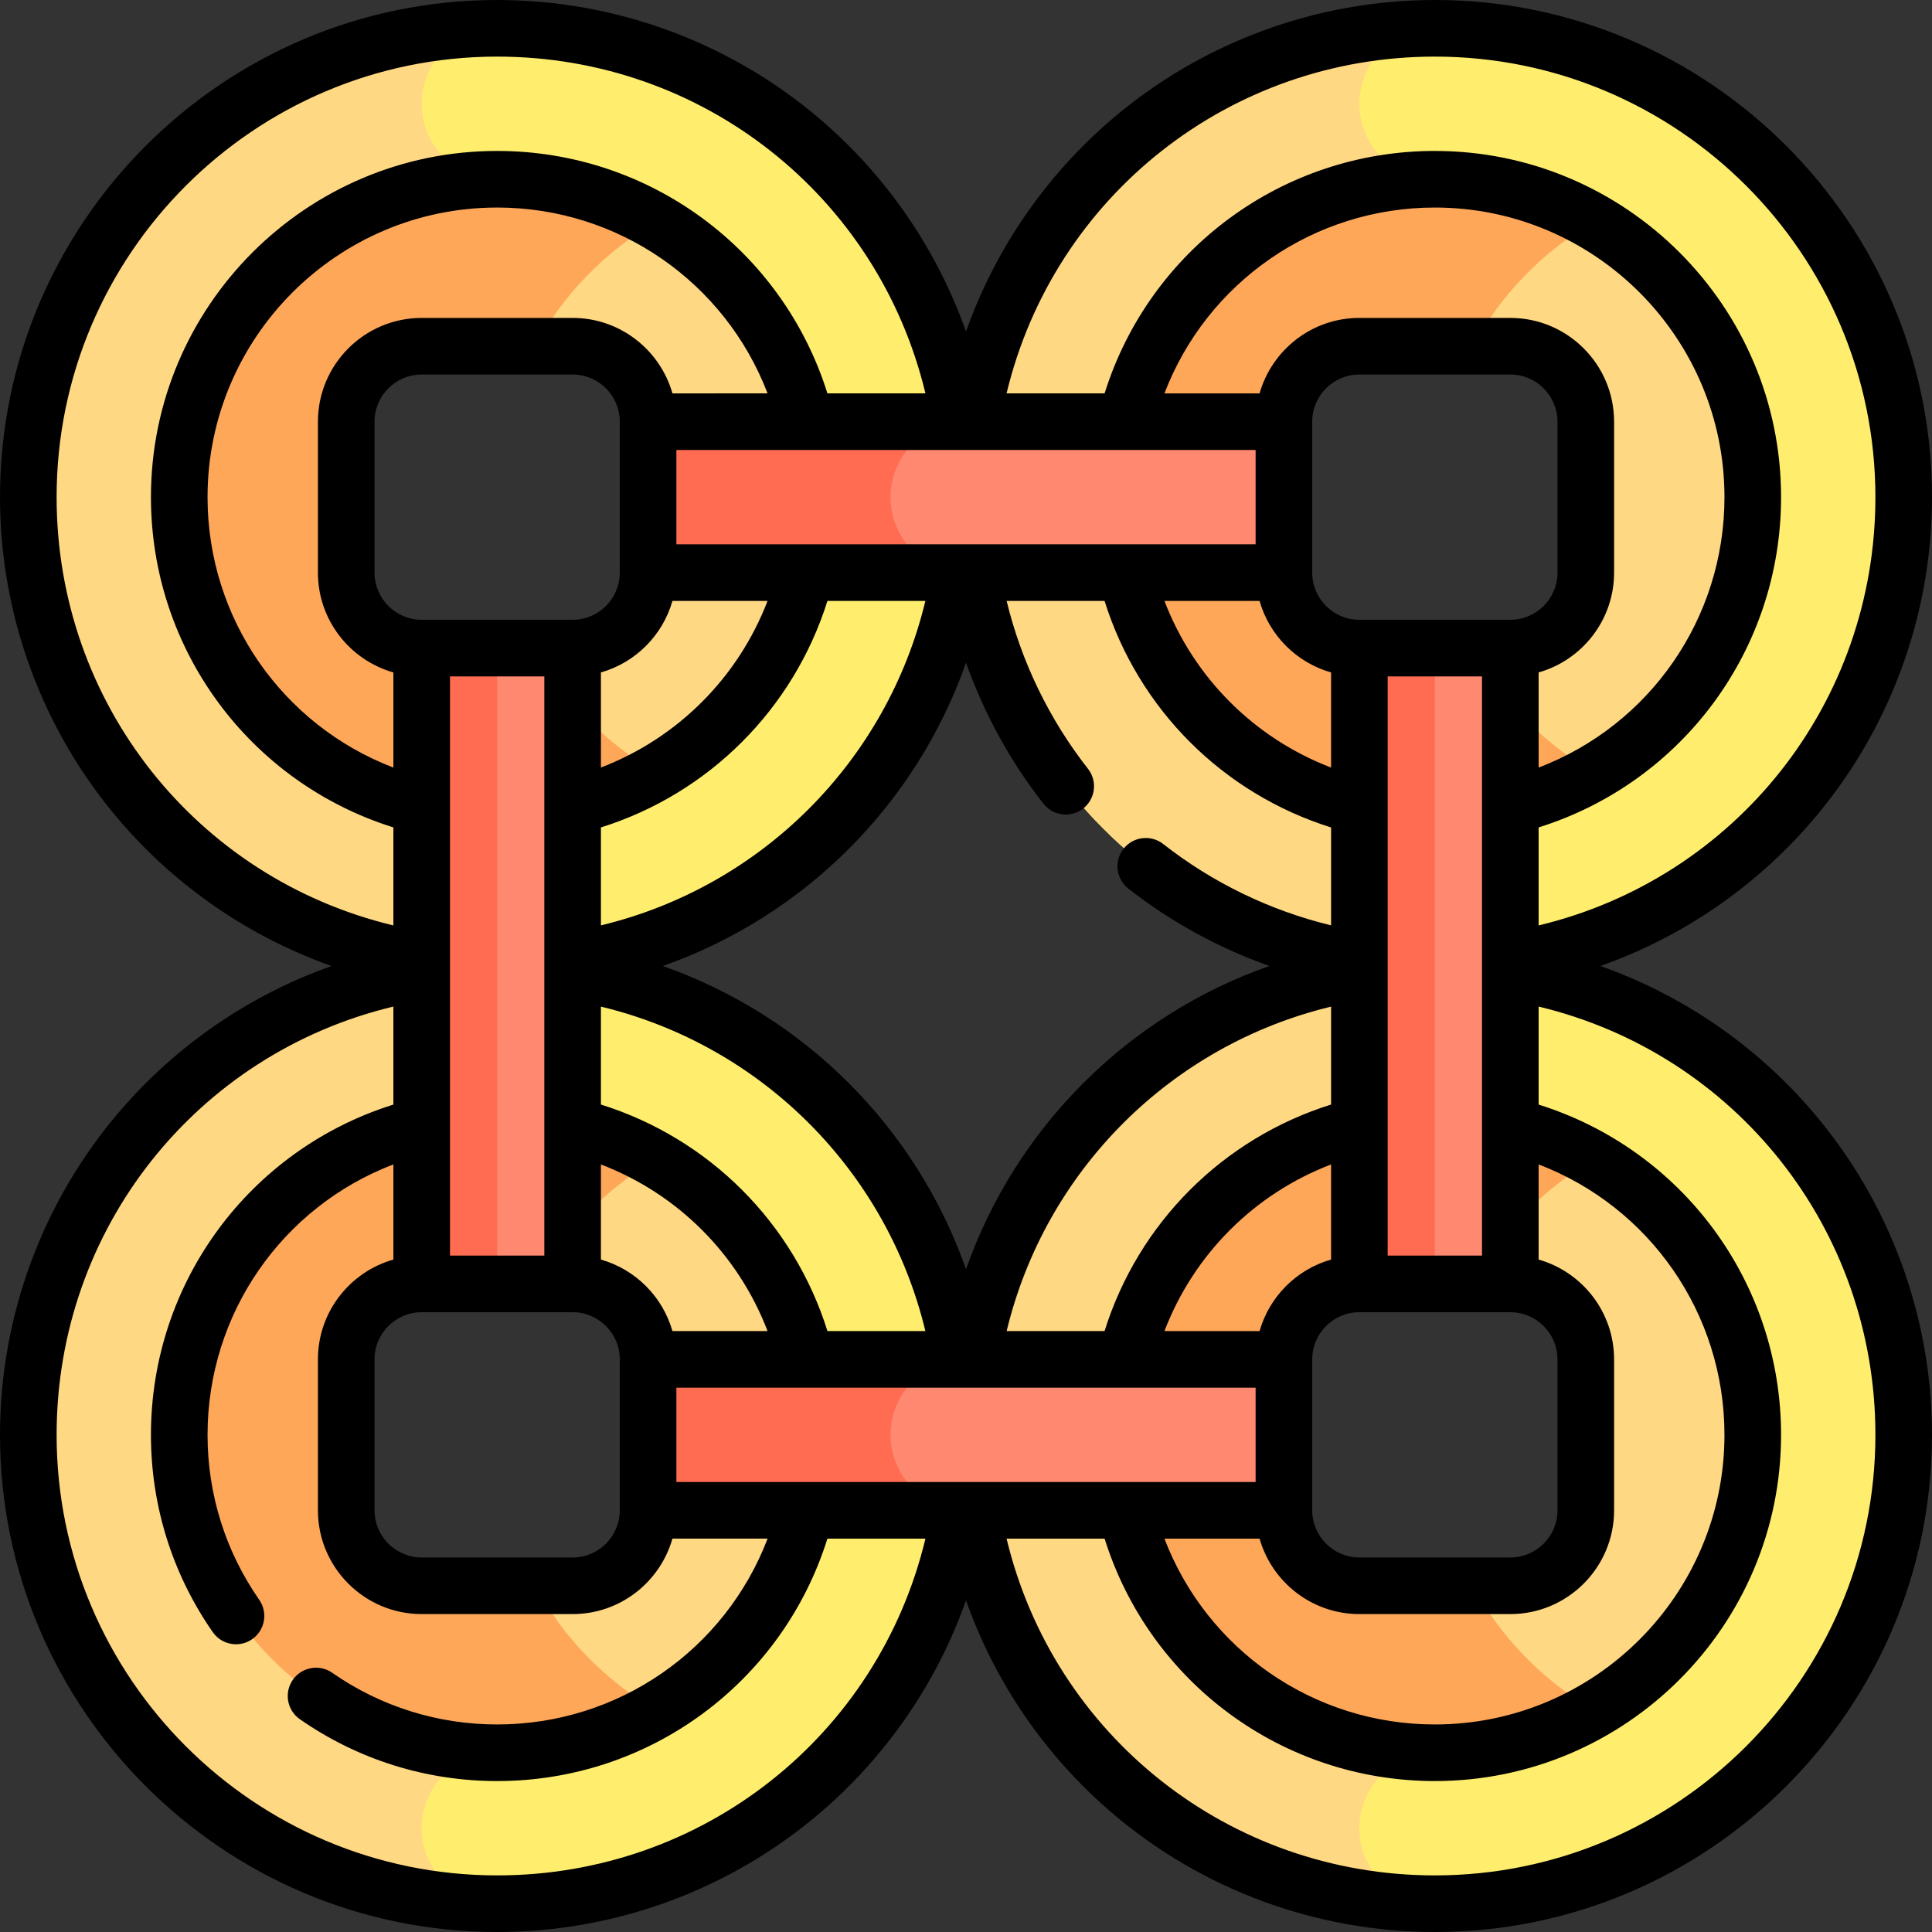 <svg id="Capa_1" enable-background="new 0 0 512 512" height="512" viewBox="0 0 512 512" width="512" xmlns="http://www.w3.org/2000/svg"><rect x="0" y="0" width="512" height="512" fill="#333333" stroke="none"/><g><g><path d="m131.75 7.5c-68.62 0-124.25 55.63-124.25 124.25s55.63 124.25 124.25 124.25 124.25-55.63 124.25-124.25-55.63-124.25-124.25-124.25zm0 198.5c-41.006 0-74.25-33.244-74.25-74.25s33.244-74.25 74.25-74.25 74.25 33.244 74.25 74.25-33.244 74.25-74.25 74.25z" fill="#ffee6e"/></g><g><path d="m111.75 236c0-11.046 8.954-20 20-20v-10c-41.006 0-74.25-33.244-74.25-74.25s33.244-74.25 74.25-74.25v-10c-11.046 0-20-8.954-20-20s8.954-20 20-20c-68.62 0-124.25 55.63-124.25 124.25s55.63 124.25 124.25 124.25c-11.046 0-20-8.954-20-20z" fill="#ffd883"/></g><g><path d="m131.75 47.5c-46.46 0-84.25 37.79-84.25 84.25s37.79 84.25 84.25 84.25 84.25-37.79 84.25-84.25-37.79-84.25-84.25-84.25zm40 104.25c0 11.05-8.95 20-20 20h-40c-11.05 0-20-8.95-20-20v-40c0-11.05 8.95-20 20-20h40c11.05 0 20 8.95 20 20z" fill="#ffd883"/></g><g><path d="m141.837 171.75h-30.087c-11.05 0-20-8.95-20-20v-40c0-11.05 8.95-20 20-20h30.087c7.415-13.72 18.536-25.13 32.009-32.934-12.395-7.182-26.767-11.316-42.096-11.316-46.46 0-84.25 37.79-84.25 84.25s37.79 84.25 84.25 84.25c15.329 0 29.701-4.134 42.096-11.316-13.473-7.804-24.593-19.214-32.009-32.934z" fill="#ffa759"/></g><g><path d="m380.25 7.5c-68.62 0-124.25 55.63-124.25 124.25s55.63 124.25 124.25 124.25 124.25-55.63 124.25-124.25-55.63-124.25-124.25-124.25zm0 198.5c-41.006 0-74.25-33.244-74.25-74.25s33.244-74.25 74.25-74.25 74.25 33.244 74.25 74.25-33.244 74.25-74.25 74.25z" fill="#ffee6e"/></g><g><path d="m360.25 236c0-11.046 8.954-20 20-20v-10c-41.006 0-74.25-33.244-74.25-74.25s33.244-74.25 74.25-74.25v-10c-11.046 0-20-8.954-20-20s8.954-20 20-20c-68.62 0-124.25 55.63-124.25 124.25s55.63 124.25 124.25 124.25c-11.046 0-20-8.954-20-20z" fill="#ffd883"/></g><g><path d="m380.25 47.5c-46.46 0-84.25 37.79-84.25 84.25s37.79 84.25 84.25 84.25 84.25-37.79 84.25-84.25-37.79-84.25-84.25-84.25zm40 104.25c0 11.05-8.95 20-20 20h-40c-11.05 0-20-8.95-20-20v-40c0-11.05 8.95-20 20-20h40c11.05 0 20 8.95 20 20z" fill="#ffd883"/></g><g><path d="m390.337 171.75h-30.087c-11.05 0-20-8.95-20-20v-40c0-11.05 8.95-20 20-20h30.087c7.415-13.72 18.536-25.13 32.009-32.934-12.395-7.182-26.767-11.316-42.096-11.316-46.46 0-84.25 37.79-84.25 84.25s37.79 84.25 84.25 84.25c15.329 0 29.701-4.134 42.096-11.316-13.473-7.804-24.593-19.214-32.009-32.934z" fill="#ffa759"/></g><g><path d="m131.75 256c-68.62 0-124.25 55.63-124.25 124.25s55.63 124.25 124.25 124.25 124.25-55.63 124.25-124.25-55.63-124.25-124.25-124.25zm0 198.5c-41.006 0-74.25-33.244-74.25-74.25s33.244-74.25 74.25-74.25 74.25 33.244 74.25 74.25-33.244 74.25-74.25 74.25z" fill="#ffee6e"/></g><g><path d="m111.75 484.5c0-11.046 8.954-20 20-20v-10c-41.006 0-74.25-33.244-74.25-74.25s33.244-74.25 74.25-74.25v-10c-11.046 0-20-8.954-20-20s8.954-20 20-20c-68.62 0-124.25 55.63-124.25 124.25s55.63 124.25 124.25 124.25c-11.046 0-20-8.954-20-20z" fill="#ffd883"/></g><g><path d="m131.75 296c-46.46 0-84.25 37.79-84.25 84.25s37.79 84.25 84.25 84.25 84.25-37.79 84.25-84.25-37.79-84.25-84.25-84.25zm40 104.25c0 11.05-8.95 20-20 20h-40c-11.05 0-20-8.95-20-20v-40c0-11.05 8.95-20 20-20h40c11.05 0 20 8.95 20 20z" fill="#ffd883"/></g><g><path d="m141.837 420.25h-30.087c-11.05 0-20-8.95-20-20v-40c0-11.05 8.95-20 20-20h30.087c7.415-13.72 18.536-25.13 32.009-32.934-12.395-7.182-26.767-11.316-42.096-11.316-46.46 0-84.25 37.79-84.25 84.25s37.79 84.25 84.25 84.25c15.329 0 29.701-4.134 42.096-11.316-13.473-7.804-24.593-19.214-32.009-32.934z" fill="#ffa759"/></g><g><path d="m380.25 256c-68.62 0-124.25 55.63-124.25 124.25s55.63 124.25 124.25 124.25 124.25-55.63 124.25-124.25-55.63-124.25-124.25-124.25zm0 198.5c-41.006 0-74.25-33.244-74.25-74.25s33.244-74.25 74.25-74.25 74.25 33.244 74.25 74.25-33.244 74.25-74.25 74.25z" fill="#ffee6e"/></g><g><path d="m360.25 484.5c0-11.046 8.954-20 20-20v-10c-41.006 0-74.25-33.244-74.25-74.25s33.244-74.25 74.25-74.25v-10c-11.046 0-20-8.954-20-20s8.954-20 20-20c-68.62 0-124.25 55.63-124.25 124.25s55.63 124.25 124.25 124.25c-11.046 0-20-8.954-20-20z" fill="#ffd883"/></g><g><path d="m380.25 296c-46.46 0-84.25 37.79-84.25 84.25s37.79 84.25 84.25 84.25 84.25-37.79 84.25-84.25-37.79-84.25-84.25-84.25zm40 104.25c0 11.05-8.95 20-20 20h-40c-11.05 0-20-8.95-20-20v-40c0-11.05 8.95-20 20-20h40c11.05 0 20 8.95 20 20z" fill="#ffd883"/></g><g><path d="m390.337 420.25h-30.087c-11.05 0-20-8.95-20-20v-40c0-11.05 8.95-20 20-20h30.087c7.415-13.72 18.536-25.13 32.009-32.934-12.395-7.182-26.767-11.316-42.096-11.316-46.46 0-84.25 37.79-84.25 84.25s37.79 84.25 84.25 84.25c15.329 0 29.701-4.134 42.096-11.316-13.473-7.804-24.593-19.214-32.009-32.934z" fill="#ffa759"/></g><g><path d="m111.75 171.75h40v168.5h-40z" fill="#ff8870"/></g><g><path d="m111.75 171.75h20v168.5h-20z" fill="#ff6c52"/></g><g><path d="m360.25 171.75h40v168.5h-40z" fill="#ff8870"/></g><g><path d="m360.25 171.75h20v168.5h-20z" fill="#ff6c52"/></g><g><path d="m236 47.5h40v168.5h-40z" fill="#ff8870" transform="matrix(0 1 -1 0 387.75 -124.25)"/></g><g><path d="m236 296h40v168.5h-40z" fill="#ff8870" transform="matrix(0 1 -1 0 636.25 124.25)"/></g><g><path d="m236 131.75c0-11.046 8.954-20 20-20h-84.25v40h84.25c-11.046 0-20-8.954-20-20z" fill="#ff6c52"/></g><g><path d="m236 380.25c0-11.046 8.954-20 20-20h-84.25v40h84.25c-11.046 0-20-8.954-20-20z" fill="#ff6c52"/></g><path d="m424.134 256c21.632-7.654 41.097-20.929 56.23-38.602 20.401-23.825 31.636-54.242 31.636-85.648 0-72.647-59.103-131.75-131.75-131.75-31.292 0-61.625 11.163-85.411 31.433-17.785 15.156-31.147 34.707-38.837 56.44-7.654-21.636-20.932-41.106-38.609-56.241-23.823-20.399-54.239-31.632-85.643-31.632-72.647 0-131.75 59.103-131.75 131.75 0 31.406 11.235 61.823 31.636 85.648 15.133 17.673 34.6 30.949 56.232 38.603-21.599 7.641-41.039 20.885-56.165 38.522-20.444 23.838-31.703 54.284-31.703 85.727 0 72.647 59.103 131.75 131.75 131.75 31.385 0 61.786-11.222 85.604-31.598 17.695-15.138 30.987-34.621 38.647-56.273 7.669 21.675 20.98 41.177 38.701 56.32 23.808 20.346 54.19 31.551 85.548 31.551 72.647 0 131.75-59.103 131.75-131.75 0-31.395-11.228-61.803-31.615-85.624-15.135-17.684-34.609-30.968-56.251-38.626zm-244.884 136.75v-25h153.5v25zm153.5-273.5v25h-153.5v-25zm-24.16 233.5c7.786-20.352 23.812-36.376 44.16-44.16v25.208c-9.142 2.596-16.356 9.81-18.952 18.952zm-89.306 0c-8.991-28.689-31.349-51.046-60.034-60.035v-25.949c42.528 10.233 75.754 43.461 85.985 85.984zm-15.877-193.5c-7.793 20.325-23.855 36.372-44.157 44.156v-25.204c9.142-2.596 16.356-9.81 18.952-18.952zm130.391 0c2.596 9.142 9.81 16.355 18.952 18.952v25.208c-20.341-7.783-36.371-23.81-44.159-44.16zm66.452 5h-40c-6.893 0-12.5-5.607-12.5-12.5v-40c0-6.893 5.607-12.5 12.5-12.5h40c6.893 0 12.5 5.607 12.5 12.5v40c0 6.893-5.607 12.5-12.5 12.5zm-107.532-5c8.994 28.688 31.36 51.049 60.032 60.035v25.942c-16.121-3.905-31.362-11.263-44.483-21.554-3.259-2.557-7.974-1.986-10.53 1.272-2.556 3.26-1.986 7.975 1.273 10.53 11.276 8.844 23.944 15.762 37.379 20.513-37.546 13.207-67.168 42.816-80.388 80.365-13.21-37.55-42.8-67.143-80.353-80.354 37.559-13.215 67.158-42.822 80.363-80.385 4.752 13.435 11.673 26.106 20.511 37.375 1.479 1.887 3.682 2.872 5.906 2.872 1.619 0 3.25-.521 4.624-1.599 3.259-2.556 3.829-7.271 1.273-10.529-10.286-13.116-17.655-28.365-21.559-44.484h25.952zm-133.468 85.984v-25.952c28.612-8.98 51.033-31.382 60.029-60.033h25.955c-10.232 42.523-43.462 75.753-85.984 85.985zm5-93.484c0 6.893-5.607 12.5-12.5 12.5h-40c-6.893 0-12.5-5.607-12.5-12.5v-40c0-6.893 5.607-12.5 12.5-12.5h40c6.893 0 12.5 5.607 12.5 12.5zm-45 27.5h25v153.5h-25zm233.5 87.517v25.948c-28.683 8.989-51.041 31.344-60.034 60.035h-25.947c10.235-42.507 43.484-75.752 85.981-85.983zm-5 93.483c0-6.893 5.607-12.5 12.5-12.5h40c6.893 0 12.5 5.607 12.5 12.5v40c0 6.893-5.607 12.5-12.5 12.5h-40c-6.893 0-12.5-5.607-12.5-12.5zm20-27.5v-153.5h25v153.5zm40-154.548c11.528-3.274 20-13.889 20-26.452v-40c0-15.163-12.336-27.5-27.5-27.5h-40c-12.563 0-23.178 8.472-26.452 20h-25.21c11.251-29.406 39.522-49.25 71.662-49.25 42.32 0 76.75 34.43 76.75 76.75 0 32.18-19.832 60.425-49.25 71.667zm-229.548-73.952c-3.274-11.528-13.889-20-26.452-20h-40c-15.164 0-27.5 12.337-27.5 27.5v40c0 12.563 8.472 23.178 20 26.452v25.212c-29.409-11.249-49.25-39.513-49.25-71.664 0-42.32 34.43-76.75 76.75-76.75 32.136 0 60.41 19.845 71.661 49.25zm-66.452 243.5h40c6.893 0 12.5 5.607 12.5 12.5v40c0 6.893-5.607 12.5-12.5 12.5h-40c-6.893 0-12.5-5.607-12.5-12.5v-40c0-6.893 5.607-12.5 12.5-12.5zm47.5-13.952v-25.209c20.348 7.785 36.374 23.81 44.16 44.161h-25.208c-2.596-9.142-9.81-16.355-18.952-18.952zm174.548 73.952c3.274 11.528 13.889 20 26.452 20h40c15.164 0 27.5-12.337 27.5-27.5v-40c0-12.563-8.472-23.178-20-26.452v-25.214c29.415 11.245 49.25 39.497 49.25 71.666 0 42.32-34.43 76.75-76.75 76.75-32.164 0-60.419-19.837-71.665-49.25zm46.452-392.75c64.376 0 116.75 52.374 116.75 116.75 0 54.545-37.054 100.996-89.25 113.499v-25.974c38.102-11.935 64.25-47.13 64.25-87.525 0-50.591-41.159-91.75-91.75-91.75-40.346 0-75.586 26.163-87.524 64.25h-25.976c12.512-52.167 59.046-89.25 113.5-89.25zm-365.25 116.75c0-64.376 52.374-116.75 116.75-116.75 54.544 0 100.995 37.054 113.498 89.25h-25.973c-11.939-38.085-47.183-64.25-87.525-64.25-50.591 0-91.75 41.159-91.75 91.75 0 40.358 26.159 75.587 64.25 87.524v25.974c-52.196-12.502-89.25-58.953-89.25-113.498zm116.75 365.25c-64.376 0-116.75-52.374-116.75-116.75 0-54.576 37.044-101 89.25-113.498v25.973c-38.103 11.935-64.25 47.129-64.25 87.525 0 18.793 5.665 36.871 16.382 52.279 1.458 2.096 3.791 3.219 6.164 3.219 1.478 0 2.971-.437 4.276-1.344 3.4-2.365 4.24-7.039 1.875-10.439-8.961-12.883-13.697-27.999-13.697-43.715 0-32.182 19.832-60.425 49.25-71.668v25.216c-11.528 3.274-20 13.889-20 26.452v40c0 15.163 12.336 27.5 27.5 27.5h40c12.563 0 23.178-8.472 26.452-20h25.216c-11.244 29.418-39.49 49.25-71.668 49.25-15.715 0-30.832-4.736-43.714-13.697-3.402-2.366-8.075-1.526-10.44 1.875-2.365 3.4-1.526 8.074 1.875 10.439 15.408 10.718 33.487 16.383 52.279 16.383 40.391 0 75.59-26.149 87.524-64.25h25.974c-12.504 52.191-58.97 89.25-113.498 89.25zm248.5 0c-54.507 0-100.992-37.066-113.499-89.25h25.975c11.936 38.096 47.149 64.25 87.524 64.25 50.591 0 91.75-41.159 91.75-91.75 0-40.381-26.152-75.588-64.25-87.524v-25.973c52.194 12.503 89.25 58.961 89.25 113.497 0 64.376-52.374 116.75-116.75 116.75z"/></g></svg>